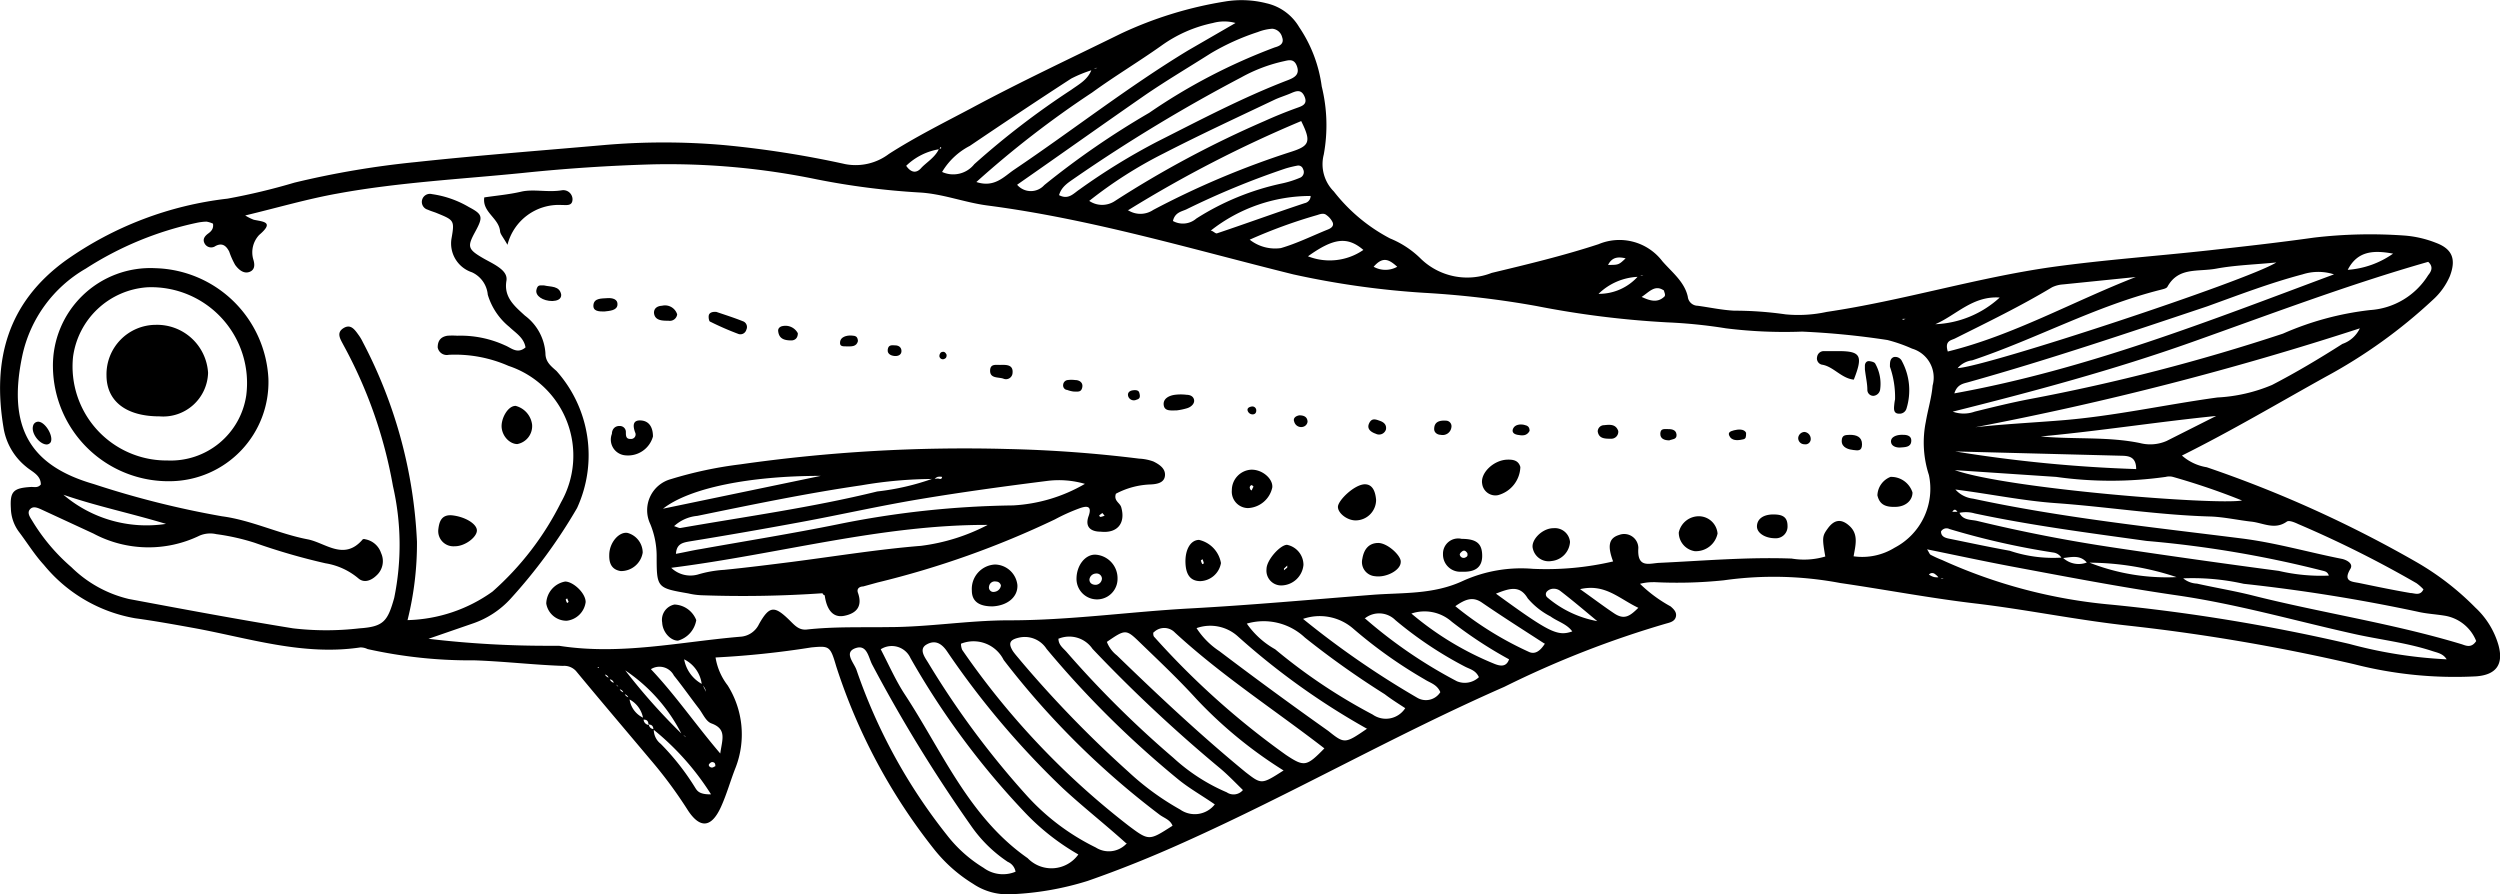 <svg xmlns="http://www.w3.org/2000/svg" viewBox="0 0 121.83 43.59"><title>Myctophid</title><g id="Layer_2" data-name="Layer 2"><g id="Myctophid"><path d="M106.33,22.2a2.41,2.41,0,0,0,1.21.57,58.34,58.34,0,0,1,10.25,4.64,13.42,13.42,0,0,1,2.84,2.2,4,4,0,0,1,1.12,1.81c.27.95-.1,1.47-1.09,1.54a19.78,19.78,0,0,1-5.93-.59,94.53,94.53,0,0,0-11-1.88c-2.49-.27-5-.79-7.45-1.08-2.22-.26-4.41-.68-6.61-1A17.42,17.42,0,0,0,84,28.28a22.09,22.09,0,0,1-3.36.09c-.19,0-.39,0-.72.08a6.78,6.78,0,0,0,1.49,1.1c.15.13.31.28.26.5s-.26.28-.45.33a47.86,47.86,0,0,0-7.91,3.09C68,35.8,63,38.67,57.67,41.06c-1.53.69-3.09,1.32-4.67,1.87a14.46,14.46,0,0,1-3.76.65,3,3,0,0,1-1.82-.51,7.29,7.29,0,0,1-1.88-1.66,28.31,28.31,0,0,1-4.79-8.94c-.29-1-.34-1-1.21-.92a43.91,43.91,0,0,1-4.67.49,3,3,0,0,0,.59,1.36,4.48,4.48,0,0,1,.39,4c-.25.63-.43,1.29-.71,1.91-.45,1-1,1.11-1.61.19A21.52,21.52,0,0,0,31.68,37c-1.2-1.43-2.42-2.86-3.61-4.3a.78.78,0,0,0-.64-.25c-1.43-.05-2.86-.22-4.3-.27a23,23,0,0,1-5.22-.55.77.77,0,0,0-.35-.08c-2.8.42-5.45-.46-8.14-.95-.94-.17-1.88-.34-2.83-.47a7.38,7.38,0,0,1-4.45-2.6c-.46-.5-.82-1.09-1.23-1.63a2,2,0,0,1-.38-1.12c-.05-.84.12-1,1-1.05.16,0,.32.05.46-.12,0-.46-.43-.62-.71-.86A3.06,3.06,0,0,1,.17,20.83c-.54-3.26.17-6.07,3.05-8.15a17,17,0,0,1,7.87-3,30.88,30.88,0,0,0,3.26-.78,43.42,43.42,0,0,1,5.9-1c3.05-.33,6.11-.56,9.17-.83a33.74,33.74,0,0,1,5.86,0A48.76,48.76,0,0,1,41.2,8a2.69,2.69,0,0,0,2.12-.5c1.28-.82,2.64-1.5,4-2.22,2.4-1.29,4.86-2.44,7.3-3.64A19,19,0,0,1,59.72.07a4.93,4.93,0,0,1,2,.09,2.48,2.48,0,0,1,1.59,1.16,6.73,6.73,0,0,1,1.1,2.89,7.9,7.9,0,0,1,.1,3.32A1.88,1.88,0,0,0,65,9.33a8.42,8.42,0,0,0,2.74,2.29,4.58,4.58,0,0,1,1.51,1,3.25,3.25,0,0,0,3.44.68c1.75-.42,3.5-.84,5.21-1.4a2.63,2.63,0,0,1,3.11.83c.47.54,1.08,1,1.24,1.73a.49.49,0,0,0,.48.44c.59.08,1.18.21,1.78.24.84,0,1.67.06,2.51.18a6.52,6.52,0,0,0,2-.12c3.71-.55,7.31-1.67,11-2.19,2.53-.35,5.09-.53,7.63-.81,1.71-.19,3.41-.38,5.11-.62a23.45,23.45,0,0,1,4.43-.1,5.27,5.27,0,0,1,1.51.35c.81.3,1,.8.69,1.62a3.3,3.3,0,0,1-.83,1.16,25.21,25.21,0,0,1-5.24,3.76C111,19.66,108.74,21,106.33,22.2ZM33.53,36l0,.05-.06,0a.24.24,0,0,0-.23-.23,8.17,8.17,0,0,0-2.77-3.15,29.56,29.56,0,0,0,2.79,3.13Zm-1.91-.71a.24.24,0,0,0,.24.24.88.88,0,0,0,.34.72,12,12,0,0,1,1.68,2.14c.1.16.21.33.77.32a12.89,12.89,0,0,0-2.81-3.16c0-.16-.08-.25-.24-.24,0-.17-.08-.25-.25-.24a1.29,1.29,0,0,0-.7-1,.3.3,0,0,0-.26-.25.23.23,0,0,0-.24-.23q0-.24-.24-.24a.21.21,0,0,0-.24-.24.23.23,0,0,0-.24-.24.26.26,0,0,0-.24-.24c0-.12,0-.15-.08-.08l.1,0,.24.24a.31.31,0,0,0,.24.24.32.32,0,0,0,.24.25l.24.23a.31.31,0,0,0,.25.24.29.29,0,0,0,.25.24,1.18,1.18,0,0,0,.7,1A.28.28,0,0,0,31.62,35.33Zm2.86-1.43,0,0-.07,0a.57.57,0,0,0-.21-.5,1.57,1.57,0,0,0-.86-1.23,1.72,1.72,0,0,0,.88,1.21Zm60-5.77a1,1,0,0,0,.16.12s0,0,.08,0l-.26-.08a.75.75,0,0,0-.16-.15A.21.21,0,0,0,94,28a.82.82,0,0,0,.25.12A.79.79,0,0,0,94.49,28.13ZM79.84,13.49a2.92,2.92,0,0,0-1.94.83,2.55,2.55,0,0,0,1.92-.85l.27-.07s-.06,0-.08,0ZM45.78,7.27a3,3,0,0,0-1.62.81c.25.36.51.36.73.11s.69-.52.87-.94c.12,0,.14-.06.06-.08A.49.49,0,0,1,45.78,7.27ZM101.7,27.42c-.35-.42-.81-.25-1.23-.22a.55.55,0,0,0-.38-.27A37.16,37.16,0,0,1,95,25.78a.31.31,0,0,0-.41.12c0,.31.31.33.54.38.93.19,1.87.39,2.81.56a6.63,6.63,0,0,0,2.58.33,1.12,1.12,0,0,0,1.23.22,10.3,10.3,0,0,0,4.56.72,1.12,1.12,0,0,0,.75.33c.89.2,1.8.35,2.68.57,3.4.86,6.88,1.37,10.24,2.39.2.07.46.19.69-.16A2,2,0,0,0,119.11,30c-.43-.07-.87-.09-1.29-.19a84.06,84.06,0,0,0-8.48-1.36,11.36,11.36,0,0,0-3.08-.26A13.6,13.6,0,0,0,101.7,27.42Zm-48.5-24a6.23,6.23,0,0,0-1,.41C50.55,4.9,48.9,6,47.26,7.11a3.36,3.36,0,0,0-1.35,1.27A1.31,1.31,0,0,0,47.48,8,39.54,39.54,0,0,1,52.2,4.38c.39-.28.82-.5,1-1l.28-.07s-.06,0-.08,0A1.88,1.88,0,0,0,53.2,3.41ZM95.45,25c-.09-.06-.16-.29-.31-.06l.33,0c.15.44.6.37.9.45q3.31.8,6.68,1.3,4,.6,8,1.13a9,9,0,0,0,2.44.23c-.07-.2-.2-.21-.31-.24a53.21,53.21,0,0,0-8.58-1.45c-2.8-.39-5.6-.75-8.37-1.34A1.52,1.52,0,0,0,95.45,25ZM10.38,10.9a1.19,1.19,0,0,0-.32-.1,2.63,2.63,0,0,0-.48.06,16.21,16.21,0,0,0-5.4,2.23,6.46,6.46,0,0,0-3.09,4.23c-.75,3.54.4,5.38,3.48,6.27a44.65,44.65,0,0,0,6.25,1.57c1.43.19,2.76.85,4.16,1.12.87.16,1.79,1.08,2.7,0a.16.16,0,0,1,.12,0,1,1,0,0,1,.77.67.94.94,0,0,1-.23,1.1c-.26.25-.6.37-.87.14a3.3,3.3,0,0,0-1.61-.74,31,31,0,0,1-3.45-1,10.77,10.77,0,0,0-1.87-.42,1.33,1.33,0,0,0-.81.07A5.7,5.7,0,0,1,4.55,26L2,24.82c-.18-.08-.39-.17-.54,0s0,.38.1.54a9.35,9.35,0,0,0,1.92,2.28,5.94,5.94,0,0,0,2.8,1.55c2.67.5,5.34,1,8,1.43a14,14,0,0,0,3.24,0c1.17-.08,1.37-.34,1.69-1.48a12.84,12.84,0,0,0-.06-5.45,22.41,22.41,0,0,0-2.41-6.87c-.15-.29-.37-.6,0-.83s.57.11.76.37a2.29,2.29,0,0,1,.18.31,23.14,23.14,0,0,1,2.64,9.73,15.42,15.42,0,0,1-.46,3.82A7.42,7.42,0,0,0,24,28.83a14.33,14.33,0,0,0,3.34-4.35,4.61,4.61,0,0,0-2.56-6.65,6.47,6.47,0,0,0-2.91-.54.45.45,0,0,1-.54-.36c0-.34.16-.52.48-.57a3.59,3.59,0,0,1,.47,0,5.2,5.2,0,0,1,2.33.47c.3.12.6.44,1,.1-.08-.48-.49-.71-.79-1a3.2,3.2,0,0,1-1.05-1.57A1.33,1.33,0,0,0,23,13.27,1.48,1.48,0,0,1,22,11.64c.16-.9.13-.91-.7-1.25-.14-.06-.3-.1-.45-.17a.39.39,0,0,1,.2-.76,4.89,4.89,0,0,1,1.8.63c.68.36.7.48.31,1.2s-.38.85.38,1.29c.24.14.5.26.73.42s.46.37.41.68c-.14.81.41,1.25.9,1.7a2.49,2.49,0,0,1,1,1.83c0,.43.27.63.54.87a6.16,6.16,0,0,1,1,6.68,25.75,25.75,0,0,1-3.25,4.43,4.42,4.42,0,0,1-1.79,1.18l-2.2.76a49.44,49.44,0,0,0,6,.34l.36,0c3,.47,5.88-.19,8.82-.44a1.08,1.08,0,0,0,.93-.62c.51-.9.75-.91,1.51-.16.24.24.44.46.8.43,1.35-.15,2.69-.1,4-.12,1.95,0,3.91-.33,5.86-.33,3,0,5.89-.42,8.84-.58s5.9-.43,8.84-.66c1.51-.12,3,0,4.47-.69a6.88,6.88,0,0,1,3.39-.58,14.33,14.33,0,0,0,3.91-.36c-.29-.77-.2-1.14.29-1.29a.69.69,0,0,1,.94.63c-.07,1,.52.76,1,.73,2.16-.1,4.31-.29,6.47-.21a3.64,3.64,0,0,0,1.64-.1c-.16-.92-.15-1,.13-1.38s.62-.51,1.06-.1.28.94.19,1.47a3,3,0,0,0,2-.42A3.24,3.24,0,0,0,94,23.15a5.11,5.11,0,0,1-.15-2.6c.1-.59.28-1.17.33-1.76a1.47,1.47,0,0,0-1-1.8,7.38,7.38,0,0,0-1.2-.42,38.54,38.54,0,0,0-4.16-.41A23,23,0,0,1,84.11,16a24.56,24.56,0,0,0-2.85-.29,45.69,45.69,0,0,1-6.4-.8,45.49,45.49,0,0,0-5.45-.64,41.48,41.48,0,0,1-6.39-.9c-5-1.24-9.85-2.7-14.93-3.36-1.11-.15-2.16-.57-3.29-.63a36.47,36.47,0,0,1-5-.64,35.72,35.72,0,0,0-8-.73q-3.18.09-6.34.42c-3,.3-6.06.46-9,1-1.46.26-2.89.68-4.51,1.07a2.35,2.35,0,0,0,.42.21c.49.1,1,.11.26.74a1.24,1.24,0,0,0-.29,1.18c.07.22.11.51-.18.62s-.54-.12-.7-.34a3.79,3.79,0,0,1-.29-.65c-.14-.27-.33-.45-.67-.27a.36.36,0,0,1-.52-.11c-.13-.22,0-.38.18-.51S10.41,11.1,10.38,10.9Zm84.78,9.16a1.58,1.58,0,0,0,1.07,0c.89-.22,1.78-.44,2.67-.61a95.67,95.67,0,0,0,12.35-3.19,14.58,14.58,0,0,1,4.25-1.15,3.61,3.61,0,0,0,2.83-1.7c.15-.18.27-.41,0-.65-3.89,1.11-7.68,2.55-11.51,3.91S99.08,19.08,95.16,20.06Zm-1.25,6.71c.1.15.12.24.18.27a5.45,5.45,0,0,0,.55.25,25.36,25.36,0,0,0,8.29,2.18,90.47,90.47,0,0,1,11.56,1.91,22.1,22.1,0,0,0,4.74.75c-.18-.29-.46-.32-.72-.41-1.26-.41-2.57-.55-3.85-.84C111.79,30.24,109,29.43,106,29c-2.68-.39-5.33-.9-8-1.4C96.68,27.35,95.33,27.06,93.91,26.77Zm-47.08,4.6a.81.81,0,0,0,.06.3A38.18,38.18,0,0,0,55,40.24c1,.75,1,.73,2.14,0-.11-.29-.4-.37-.62-.53a40,40,0,0,1-7.61-7.55A1.64,1.64,0,0,0,46.83,31.37Zm-3.91.27c.41.79.73,1.52,1.16,2.18,1.83,2.78,3.13,6,6,8a1.61,1.61,0,0,0,2.47-.18,11.38,11.38,0,0,1-2.56-2,38.52,38.52,0,0,1-5.62-7.57A1,1,0,0,0,42.92,31.64Zm12,9.49c-1.11-1-2.15-1.81-3.14-2.73a41.19,41.19,0,0,1-5.63-6.66c-.28-.41-.6-.56-1-.33s-.06.65.09.9A42.07,42.07,0,0,0,50,38.73,11.11,11.11,0,0,0,53.4,41.3,1.18,1.18,0,0,0,54.88,41.13ZM96.26,20.82c1.36-.15,2.75-.22,4.13-.33,2.59-.2,5.11-.77,7.67-1.12a7.87,7.87,0,0,0,2.66-.61c1.16-.6,2.3-1.28,3.43-2A1.47,1.47,0,0,0,115,16,153.2,153.2,0,0,1,96.26,20.82Zm-1,3a1.36,1.36,0,0,0,.89.48c4.32.93,8.72,1.39,13.09,1.94,1.67.21,3.28.68,4.91,1,.23.06.54.23.39.48-.39.65.11.62.47.7.82.17,1.64.34,2.46.48.19,0,.47.16.63-.18a2.43,2.43,0,0,0-.34-.3A53.71,53.71,0,0,0,112,25.54c-.17-.08-.45-.2-.56-.12-.59.42-1.16.06-1.73,0s-1.35-.23-2-.25c-2.51-.07-5-.47-7.5-.65C98.61,24.41,97.05,24.08,95.25,23.85ZM59.2,39.2c-.65-.45-1.28-.8-1.82-1.25A47.63,47.63,0,0,1,51,31.62a1.26,1.26,0,0,0-1.33-.55c-.46.1-.55.27-.31.66.11.16.25.31.37.46A55,55,0,0,0,55,37.62a13,13,0,0,0,2.51,1.83A1.24,1.24,0,0,0,59.2,39.2Zm-9.71,3.28a.64.64,0,0,0-.38-.48,6.66,6.66,0,0,1-1.79-1.76,72.53,72.53,0,0,1-4.82-7.86c-.18-.35-.25-1-.82-.79s-.06.71.06,1.06a27,27,0,0,0,4.41,8.05,6.59,6.59,0,0,0,1.78,1.59A1.59,1.59,0,0,0,49.49,42.48ZM95.24,19.17c6.47-1.17,12.46-3.55,18.5-5.8a2.5,2.5,0,0,0-1.53,0c-1.59.42-3.1,1-4.65,1.56-3.85,1.29-7.7,2.59-11.62,3.69C95.71,18.69,95.38,18.71,95.24,19.17ZM47.58,8.87c.88.29,1.34-.26,1.84-.6C52.27,6.35,55,4.21,57.91,2.45l2.3-1.33a2.06,2.06,0,0,0-1.1,0,6.6,6.6,0,0,0-2.52,1.11c-1.1.78-2.27,1.48-3.37,2.28A47.78,47.78,0,0,0,47.58,8.87Zm2,.15a.88.88,0,0,0,1.31,0A40.34,40.34,0,0,1,56,5.5a28.28,28.28,0,0,1,6.12-3.19c.22-.06.48-.17.36-.5A.54.54,0,0,0,62,1.4a2.38,2.38,0,0,0-.7.16A11.43,11.43,0,0,0,59,2.6c-1.07.68-2.17,1.33-3.22,2.05C53.72,6.08,51.68,7.53,49.57,9Zm2,22.1c0,.33.26.48.43.69a50,50,0,0,0,5.17,5.12,9.14,9.14,0,0,0,2.6,1.68.59.59,0,0,0,.79-.11c-.4-.39-.75-.76-1.15-1.09a72,72,0,0,1-6.18-5.79A1.37,1.37,0,0,0,51.6,31.12Zm4.62-.3c0,.09,0,.18.06.23a38.86,38.86,0,0,0,6.41,5.74c.89.59,1,.57,1.87-.32-2.43-1.88-5-3.54-7.28-5.64A.72.72,0,0,0,56.22,30.82Zm6.34,6.72a21.3,21.3,0,0,1-4.23-3.47c-.91-1-1.84-1.87-2.79-2.79-.65-.63-.69-.61-1.58,0a1.53,1.53,0,0,0,.49.66c2,1.94,4.09,3.9,6.27,5.69C61.48,38.23,61.47,38.24,62.56,37.54ZM95.4,17.94c1.4-.07,14.11-4.26,15.53-5.15-1,.1-2,.13-2.92.3s-1.85-.09-2.39.89c-.05.08-.21.11-.32.14-3.19.8-6.08,2.4-9.19,3.44A1.11,1.11,0,0,0,95.4,17.94ZM60.76,30.39a4.15,4.15,0,0,0,1.38,1.25,27.16,27.16,0,0,0,4.75,3.18,1.12,1.12,0,0,0,1.59-.31c-.37-.24-.7-.45-1-.68a42.68,42.68,0,0,1-3.89-2.76A2.93,2.93,0,0,0,60.76,30.39ZM51.61,9.51c.46.24.7-.08,1-.28a31,31,0,0,1,3.77-2.32c2.1-1.06,4.18-2.16,6.37-3,.34-.13.6-.28.45-.69s-.45-.27-.71-.22a7.67,7.67,0,0,0-2,.77A78.84,78.84,0,0,0,52.4,8.66C52.09,8.88,51.73,9.08,51.61,9.51Zm15,26A35.11,35.11,0,0,1,60.31,31a2,2,0,0,0-2-.39,3.82,3.82,0,0,0,1.11,1.12q2.64,2,5.31,3.89C65.53,36.26,65.54,36.25,66.65,35.49ZM95.26,22.91c2.58.91,12.69,1.71,14,1.48a33.65,33.65,0,0,0-3.37-1.15.7.7,0,0,0-.35,0,19.11,19.11,0,0,1-5.34,0ZM53.08,9.79a1.12,1.12,0,0,0,1.26,0,50.35,50.35,0,0,1,7.28-3.89c.51-.23,1-.43,1.55-.63.28-.1.57-.18.4-.57s-.44-.25-.7-.14-.53.19-.78.31c-1.81.86-3.62,1.7-5.39,2.61A21,21,0,0,0,53.08,9.79Zm1.87.44a1.12,1.12,0,0,0,1.25,0A41.59,41.59,0,0,1,62.91,7.4c.91-.29,1-.49.5-1.5A60.33,60.33,0,0,0,55,10.23Zm49.13,3.27-3.54.36A1.45,1.45,0,0,0,100,14c-1.53.92-3.14,1.7-4.74,2.5-.19.09-.5.11-.34.63C98.09,16.35,101,14.7,104.08,13.5ZM70.19,33.73c-.16-.38-.5-.45-.76-.62a22.71,22.71,0,0,1-3.49-2.48,2.49,2.49,0,0,0-2.44-.47A43.15,43.15,0,0,0,69.06,34,.83.83,0,0,0,70.19,33.73ZM108,20.27c-2.87.29-5.65.73-8.55,1,1.67.15,3.26,0,4.83.32a2,2,0,0,0,1.3-.1Zm-41.5,9.85A23.16,23.16,0,0,0,71,33.2,1,1,0,0,0,72.07,33c-.16-.35-.45-.39-.69-.52A18.65,18.65,0,0,1,68,30.22,1.12,1.12,0,0,0,66.53,30.12Zm37.6-7.26c0-.57-.32-.64-.67-.65L95.28,22A68.91,68.91,0,0,0,104.13,22.86Zm-28.84,8.5c-1.05-.68-2.06-1.32-3.05-2-.44-.3-.8-.16-1.29.18a16.4,16.4,0,0,0,3.57,2.22C74.79,31.91,75.05,31.74,75.29,31.36ZM68.78,29.9a15,15,0,0,0,4.07,2.46c.24.09.55.17.69-.23a20.65,20.65,0,0,1-2.79-1.83A2,2,0,0,0,68.78,29.9ZM57.16,10.77a1,1,0,0,0,1.14-.12,12.67,12.67,0,0,1,4.17-1.71,4.82,4.82,0,0,0,.91-.29.3.3,0,0,0,.12-.41.24.24,0,0,0-.27-.17,5.45,5.45,0,0,0-.58.14,39.21,39.21,0,0,0-4.85,2C57.57,10.31,57.25,10.36,57.16,10.77ZM31.72,32.61c1.2,1.27,2.17,2.69,3.38,4.11.09-.68.34-1.19-.44-1.47-.26-.1-.41-.47-.6-.72-.41-.53-.8-1.09-1.22-1.61A.79.79,0,0,0,31.72,32.61ZM60.9,11.68a2,2,0,0,0,1.52.41c.79-.23,1.53-.6,2.3-.91.15-.06.3-.17.22-.35a.92.92,0,0,0-.3-.35c-.13-.11-.3-.05-.45,0A24.83,24.83,0,0,0,60.9,11.68Zm3-2.13A7.86,7.86,0,0,0,59,11.24c.11,0,.23.16.31.13,1.43-.48,2.85-1,4.27-1.47A.36.36,0,0,0,63.87,9.55Zm9,19.38c2.61,1.9,3,2.09,3.72,1.84-.27-.37-.72-.48-1.06-.73a3.66,3.66,0,0,1-1.11-.88C74.06,28.5,73.56,28.67,72.9,28.93ZM3.09,24.11a6.25,6.25,0,0,0,5,1.42C6.33,25,4.68,24.66,3.09,24.11ZM77,28.71c.65.46,1.15.84,1.66,1.18s.78.12,1.18-.27C78.89,29.17,78.22,28.43,77,28.71ZM66.44,12.18c-.79-.68-1.47-.57-2.7.31A2.89,2.89,0,0,0,66.44,12.18Zm11.4,18.09c-.59-.49-1.19-1-1.8-1.47a.52.52,0,0,0-.32-.11.45.45,0,0,0-.32.12.2.2,0,0,0,0,.3A5.2,5.2,0,0,0,77.84,30.27ZM94.31,15.8a4.94,4.94,0,0,0,3.14-1.3C96.13,14.41,95.33,15.36,94.31,15.8Zm22.31-3.44c-.93-.17-1.73-.15-2.21.79A4.38,4.38,0,0,0,116.62,12.36ZM80,14.47c.37.17.75.31,1.09,0,.11-.08,0-.24,0-.31C80.65,13.85,80.37,14.23,80,14.47ZM68.09,13c-.4-.36-.7-.52-1.15,0A1.18,1.18,0,0,0,68.09,13Zm10.27-.09c.52,0,.52,0,.86-.32C78.85,12.5,78.55,12.53,78.36,12.92ZM34.86,37.34c0-.07,0-.16-.09-.19s-.13,0-.2.07,0,.16.09.18S34.79,37.36,34.86,37.34Zm58-21.8-.14,0s0,.05,0,.05Z"/><path d="M54.38,24.06c-.12.35.2.44.26.66.22.77-.18,1.28-1,1.19-.45,0-.79-.2-.59-.76s-.16-.48-.44-.38a9.18,9.18,0,0,0-1.2.54,44.19,44.19,0,0,1-8.66,3.08l-.69.19c-.15,0-.33.09-.25.31.23.65-.06,1-.67,1.12s-.87-.4-.95-1c0,0-.06,0-.11-.1a56.37,56.37,0,0,1-5.82.1,3.37,3.37,0,0,1-.71-.09C32,28.65,32,28.65,32,27.05a4.12,4.12,0,0,0-.31-1.51,1.57,1.57,0,0,1,1-2.19,19.56,19.56,0,0,1,3.38-.72,77.33,77.33,0,0,1,13-.75,63,63,0,0,1,6.44.47,2.35,2.35,0,0,1,.7.14c.28.14.6.34.56.7s-.43.41-.75.42A3.88,3.88,0,0,0,54.38,24.06Zm-8.85-.72a21.1,21.1,0,0,0-3.55.31c-2.68.39-5.32.94-8,1.49a1.93,1.93,0,0,0-1.13.5c.16.05.24.1.31.09,3.2-.56,6.42-1,9.59-1.78a12,12,0,0,0,2.72-.63.85.85,0,0,0,.23,0c.07,0,.19.08.21-.08a.53.53,0,0,0-.22,0A.72.72,0,0,0,45.53,23.34Zm7.34.24A4.55,4.55,0,0,0,51,23.44c-2.06.26-4.11.54-6.15.88s-3.91.77-5.87,1.13q-2.7.5-5.41.94c-.33.06-.6.13-.63.6.44-.08.81-.17,1.19-.23,2.24-.4,4.48-.76,6.7-1.21a45.45,45.45,0,0,1,8.54-.92A7.78,7.78,0,0,0,52.87,23.58Zm-4.68,2C43,25.55,38,27,32.71,27.67A1.35,1.35,0,0,0,34,28a5.63,5.63,0,0,1,1.29-.23c1.11-.11,2.21-.25,3.32-.39,2.09-.27,4.17-.61,6.27-.78A9.58,9.58,0,0,0,48.19,25.55ZM40,23.19c-3.48,0-6.4.59-7.69,1.6ZM53.72,25l-.15.11s0,.08.07.08a1.06,1.06,0,0,0,.19-.06Z"/><path d="M7.58,13.07a5.67,5.67,0,0,1,5.5,5.38,4.83,4.83,0,0,1-4.76,5A5.63,5.63,0,0,1,2.58,17.9,4.75,4.75,0,0,1,7.58,13.07Zm.58,9.37A3.72,3.72,0,0,0,12,19.27,4.67,4.67,0,0,0,7.18,14a3.92,3.92,0,0,0-3.62,3.39A4.58,4.58,0,0,0,8.16,22.44Z"/><path d="M24.73,11.93c-.22-.39-.35-.52-.36-.66-.06-.65-.88-.93-.77-1.65.6-.09,1.2-.14,1.8-.28s1.3.05,2-.07a.45.45,0,0,1,.5.43c0,.35-.28.29-.52.29A2.58,2.58,0,0,0,24.73,11.93Z"/><path d="M48.36,29.55c-.63,0-1-.23-1-.77a1.19,1.19,0,0,1,1.13-1.27,1.12,1.12,0,0,1,1.09,1C49.61,29.1,49.08,29.52,48.36,29.55Zm.42-1a.24.24,0,0,0-.24-.21.28.28,0,0,0-.34.23.22.22,0,0,0,.27.27A.36.36,0,0,0,48.78,28.52Z"/><path d="M54.46,28.21a1,1,0,1,1-2,0c0-.66.43-1.2.93-1.18A1.15,1.15,0,0,1,54.46,28.21Zm-.76,0a.26.26,0,0,0-.3-.26.33.33,0,0,0-.31.29c0,.18.14.26.31.26A.32.32,0,0,0,53.7,28.17Z"/><path d="M62,23.76a1.27,1.27,0,0,1-1.19,1,.8.8,0,0,1-.78-.87,1,1,0,0,1,.92-1C61.51,22.86,62.05,23.34,62,23.76Zm-.92-.05s-.06-.07-.08-.07a.12.12,0,0,0-.08.18s0,.05.08.08A1.08,1.08,0,0,1,61.09,23.71Z"/><path d="M58.43,26.31a1.4,1.4,0,0,1,1.07,1.13,1.06,1.06,0,0,1-1,.88c-.47,0-.71-.29-.73-.9S58,26.32,58.43,26.31Zm.17.94-.08.06a.67.67,0,0,0,.07.18s.08,0,.07-.07A1.15,1.15,0,0,0,58.6,27.25Z"/><path d="M82.85,25.16a.92.92,0,0,1,.85.84,1.08,1.08,0,0,1-1.11.86.92.92,0,0,1-.78-.91A1,1,0,0,1,82.85,25.16Z"/><path d="M27.62,30.25a1,1,0,0,1-1-.84,1.12,1.12,0,0,1,.92-1.07c.39,0,1,.56,1,1A1.05,1.05,0,0,1,27.62,30.25Zm.09-.92-.07-.17s-.08.05-.07.06a.61.61,0,0,0,.07.17Z"/><path d="M63.52,27.53a1.1,1.1,0,0,1-1.09,1,.72.72,0,0,1-.71-.8c0-.44.67-1.18,1-1.18A1,1,0,0,1,63.52,27.53Zm-.79.13,0-.1-.16.15s0,.05,0,.08Z"/><path d="M74.09,22.76A1.47,1.47,0,0,1,73,24.13a.65.65,0,0,1-.77-.55c-.1-.53.56-1.16,1.22-1.18C73.73,22.39,74,22.43,74.09,22.76Z"/><path d="M31.82,21.27a1.26,1.26,0,0,1-1.34.92.77.77,0,0,1-.66-1.05c0-.2.13-.39.38-.38a.29.29,0,0,1,.3.3c0,.17,0,.34.23.33a.22.22,0,0,0,.22-.32c-.11-.31-.13-.61.29-.58S31.82,20.86,31.82,21.27Z"/><path d="M68.26,27.39c0,.4-.71.77-1.25.69a.69.69,0,0,1-.62-.85c.07-.43.29-.76.76-.77S68.3,27.1,68.26,27.39Z"/><path d="M31.32,26.93a1.07,1.07,0,0,1-1.07.9c-.45-.07-.57-.39-.56-.78,0-.61.48-1.15.89-1.08A1,1,0,0,1,31.32,26.93Z"/><path d="M76.51,26.41a1,1,0,0,1-.9.93.79.79,0,0,1-.91-.6c-.12-.41.45-1,1-1A.74.74,0,0,1,76.51,26.41Z"/><path d="M66.51,23.6c.41,0,.52.41.55.76a1,1,0,0,1-1,1c-.41,0-.86-.35-.86-.66S66,23.61,66.51,23.6Z"/><path d="M71.23,26.26c.76,0,1,.26,1,.83s-.36.8-1,.77a.84.84,0,0,1-.91-.86A.74.74,0,0,1,71.23,26.26Zm.28.7c-.07-.1-.15-.18-.27-.08s-.11.15-.09.19a.19.19,0,0,0,.29.08A.12.12,0,0,0,71.51,27Z"/><path d="M22,25.11c.65.06,1.25.42,1.24.75s-.6.77-1.08.76a.74.74,0,0,1-.8-.82C21.4,25.46,21.49,25.08,22,25.11Z"/><path d="M33.93,30.22a1.25,1.25,0,0,1-.89,1c-.37,0-.75-.42-.77-.88a.76.76,0,0,1,.6-.88A1.19,1.19,0,0,1,33.93,30.22Z"/><path d="M90.34,18.5c-.61-.06-1-.65-1.56-.73a.31.31,0,0,1-.23-.37.33.33,0,0,1,.32-.29h.71C90.68,17.11,90.8,17.33,90.34,18.5Z"/><path d="M25.21,21.64c-.34,0-.7-.33-.76-.77s.29-1.1.68-1.09a1.08,1.08,0,0,1,.8.91A.89.89,0,0,1,25.21,21.64Z"/><path d="M93.2,24c0,.37-.31.68-.8.7s-.8-.09-.91-.56a1,1,0,0,1,.64-.9A1.09,1.09,0,0,1,93.2,24Z"/><path d="M92.35,19.46a4.5,4.5,0,0,0-.25-1.59c0-.21,0-.4.19-.47a.36.36,0,0,1,.4.21,3,3,0,0,1,.22,2.29.35.35,0,0,1-.36.26c-.28,0-.26-.23-.24-.43A2.34,2.34,0,0,1,92.35,19.46Z"/><path d="M86.39,25.07c.39,0,.72.06.72.56a.57.57,0,0,1-.61.6c-.47,0-.89-.25-.88-.59S85.91,25.08,86.39,25.07Z"/><path d="M34.91,15.2c.38.13.86.28,1.33.47a.3.3,0,0,1,.13.4.3.3,0,0,1-.37.21,14,14,0,0,1-1.38-.6c-.07,0-.1-.21-.08-.31S34.66,15.18,34.91,15.2Z"/><path d="M90.88,18c0,.05,0-.07,0-.18s.07-.24.22-.22.26.06.29.13A2,2,0,0,1,91.62,19a.36.36,0,0,1-.32.29A.29.29,0,0,1,91,19C91,18.69,90.93,18.42,90.88,18Z"/><path d="M57.34,20c-.28,0-.59.05-.63-.26s.25-.46.54-.5a2.25,2.25,0,0,1,.58,0c.16,0,.33.07.36.25s-.14.34-.33.4A3,3,0,0,1,57.34,20Z"/><path d="M26.52,13.91c.3.08.76,0,.83.46,0,.23-.22.29-.43.3-.46,0-.84-.25-.78-.54S26.34,13.92,26.52,13.91Z"/><path d="M1.86,20.55c.34,0,.76.7.61,1a.24.24,0,0,1-.19.11c-.35,0-.77-.54-.67-.9A.26.26,0,0,1,1.86,20.55Z"/><path d="M33,15.32a.36.36,0,0,1-.42.31c-.3,0-.68,0-.71-.39,0-.23.18-.33.39-.34A.62.62,0,0,1,33,15.32Z"/><path d="M29.45,15.18c-.25,0-.57,0-.53-.33s.41-.3.67-.32.53.05.5.33S29.69,15.15,29.45,15.18Z"/><path d="M48.81,17.78c.26,0,.59,0,.53.43a.32.32,0,0,1-.45.24c-.24-.08-.64,0-.64-.38S48.57,17.8,48.81,17.78Z"/><path d="M78.86,21a.34.34,0,0,1-.36.38c-.29,0-.59,0-.64-.36a.31.31,0,0,1,.31-.3C78.45,20.69,78.74,20.66,78.86,21Z"/><path d="M90.15,21.19c.32,0,.59.1.59.46s-.22.3-.42.28-.57-.1-.57-.44S90,21.21,90.15,21.19Z"/><path d="M38.88,16.24c0,.24-.14.34-.3.35-.35,0-.63-.07-.66-.48,0-.12.1-.2.22-.22A.68.68,0,0,1,38.88,16.24Z"/><path d="M70.21,21.19c-.15,0-.32-.1-.32-.28,0-.37.28-.43.58-.41a.27.27,0,0,1,.26.32A.43.43,0,0,1,70.21,21.19Z"/><path d="M92.57,21.81c-.18,0-.41-.07-.42-.29s.25-.32.48-.33.53,0,.51.31S92.82,21.79,92.57,21.81Z"/><path d="M67.54,20.93a.35.35,0,0,1-.49.21c-.23-.08-.46-.23-.33-.51s.33-.19.53-.12S67.58,20.71,67.54,20.93Z"/><path d="M52.31,19.08A1.38,1.38,0,0,1,52,19c-.1,0-.21-.11-.19-.25a.25.25,0,0,1,.22-.23,1.45,1.45,0,0,1,.36,0c.22,0,.4.13.35.36S52.55,19.09,52.31,19.08Z"/><path d="M41.81,16.62c-.07.29-.33.26-.55.26s-.35,0-.32-.23.31-.31.54-.3S41.79,16.4,41.81,16.62Z"/><path d="M63.32,20.24c.23,0,.39.08.4.31a.29.29,0,0,1-.19.24.35.35,0,0,1-.46-.24C63,20.38,63.14,20.27,63.32,20.24Z"/><path d="M74.54,21c-.14.26-.37.23-.59.19s-.29-.17-.2-.33.31-.2.51-.16S74.54,20.81,74.54,21Z"/><path d="M81.35,21.46c-.24,0-.45-.08-.44-.33s.18-.22.34-.22.42,0,.45.26S81.47,21.4,81.35,21.46Z"/><path d="M85.09,21.09c0,.19,0,.29-.14.32s-.49.11-.64-.11,0-.28.19-.33S85,20.89,85.09,21.09Z"/><path d="M43.62,16.83c.16,0,.3.08.31.26s-.13.26-.29.26-.41-.07-.38-.31S43.45,16.82,43.62,16.83Z"/><path d="M87.94,21.05a.34.34,0,0,1,.3.32.26.26,0,0,1-.31.28.3.3,0,0,1-.3-.31A.32.32,0,0,1,87.94,21.05Z"/><path d="M55.52,19.14c.07.24,0,.3-.14.34a.29.29,0,0,1-.39-.14c-.06-.15,0-.29.22-.32S55.5,19.06,55.52,19.14Z"/><path d="M61,19.81a.19.19,0,0,1,.22.2c0,.14-.1.2-.22.18a.25.25,0,0,1-.18-.13C60.75,19.93,60.82,19.84,61,19.81Z"/><path d="M46.13,17.29c0,.06,0,.15-.09.19a.17.17,0,0,1-.26-.11.24.24,0,0,1,.08-.2C46,17.11,46.07,17.16,46.13,17.29Z"/><path d="M7.77,20.29c-1.64,0-2.58-.75-2.58-2a2.41,2.41,0,0,1,2.4-2.46,2.49,2.49,0,0,1,2.55,2.34A2.19,2.19,0,0,1,7.77,20.29Z"/></g></g></svg>